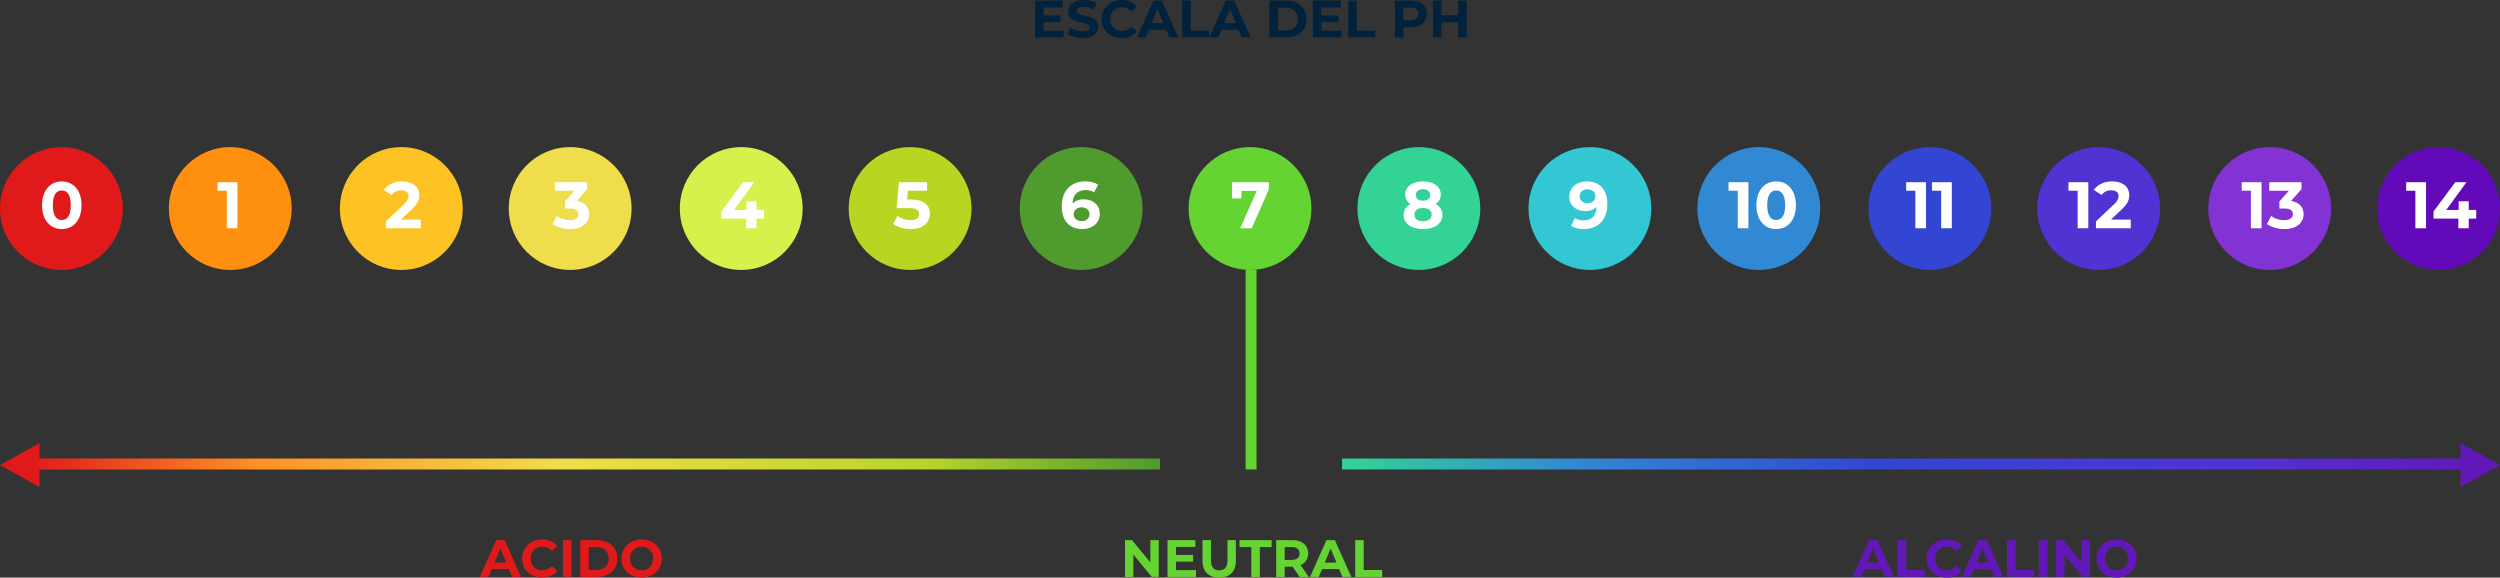 <svg xmlns="http://www.w3.org/2000/svg" xmlns:xlink="http://www.w3.org/1999/xlink" width="1140" height="263.376" viewBox="0 0 1140 263.376">
  <rect x="0" y="0" width="1140" height="263.376" fill="#333333" stroke="none"/>
  <defs>
    <linearGradient id="linear-gradient" x1="0.5" x2="0.5" y2="1" gradientUnits="objectBoundingBox">
      <stop offset="0" stop-color="#e01a1a"/>
      <stop offset="0.202" stop-color="#fd9025"/>
      <stop offset="0.473" stop-color="#f0dd4b"/>
      <stop offset="0.793" stop-color="#b9d52b"/>
      <stop offset="1" stop-color="#509b2d"/>
    </linearGradient>
    <linearGradient id="linear-gradient-2" x1="0.5" x2="0.5" y2="1" gradientUnits="objectBoundingBox">
      <stop offset="0" stop-color="#32d395"/>
      <stop offset="0.202" stop-color="#3289d3"/>
      <stop offset="0.473" stop-color="#3245d3"/>
      <stop offset="0.793" stop-color="#5132d3"/>
      <stop offset="1" stop-color="#6218b9"/>
    </linearGradient>
  </defs>
  <g id="Grupo_9868" data-name="Grupo 9868" transform="translate(-390 -1426.912)">
    <circle id="Elipse_514" data-name="Elipse 514" cx="28" cy="28" r="28" transform="translate(390 1494)" fill="#e01a1a"/>
    <circle id="Elipse_515" data-name="Elipse 515" cx="28" cy="28" r="28" transform="translate(467 1494)" fill="#ff900f"/>
    <circle id="Elipse_516" data-name="Elipse 516" cx="28" cy="28" r="28" transform="translate(545 1494)" fill="#fdc325"/>
    <circle id="Elipse_517" data-name="Elipse 517" cx="28" cy="28" r="28" transform="translate(622 1494)" fill="#f0dd4b"/>
    <circle id="Elipse_518" data-name="Elipse 518" cx="28" cy="28" r="28" transform="translate(700 1494)" fill="#d7f04b"/>
    <circle id="Elipse_519" data-name="Elipse 519" cx="28" cy="28" r="28" transform="translate(777 1494)" fill="#b9d521"/>
    <circle id="Elipse_520" data-name="Elipse 520" cx="28" cy="28" r="28" transform="translate(855 1494)" fill="#509b2d"/>
    <circle id="Elipse_521" data-name="Elipse 521" cx="28" cy="28" r="28" transform="translate(932 1494)" fill="#65d332"/>
    <circle id="Elipse_522" data-name="Elipse 522" cx="28" cy="28" r="28" transform="translate(1009 1494)" fill="#32d395"/>
    <circle id="Elipse_523" data-name="Elipse 523" cx="28" cy="28" r="28" transform="translate(1087 1494)" fill="#32c7d3"/>
    <circle id="Elipse_524" data-name="Elipse 524" cx="28" cy="28" r="28" transform="translate(1164 1494)" fill="#3289d3"/>
    <circle id="Elipse_525" data-name="Elipse 525" cx="28" cy="28" r="28" transform="translate(1242 1494)" fill="#3245d3"/>
    <circle id="Elipse_526" data-name="Elipse 526" cx="28" cy="28" r="28" transform="translate(1319 1494)" fill="#5132d3"/>
    <circle id="Elipse_527" data-name="Elipse 527" cx="28" cy="28" r="28" transform="translate(1397 1494)" fill="#8332d3"/>
    <circle id="Elipse_528" data-name="Elipse 528" cx="28" cy="28" r="28" transform="translate(1474 1494)" fill="#6209b9"/>
    <path id="Trazado_16970" data-name="Trazado 16970" d="M5.856-3.12V-7.008h7.8v-3.024h-7.8V-13.68h8.832V-16.8H1.992V0H15V-3.12ZM23.616.288c4.8,0,7.128-2.4,7.128-5.208,0-6.168-9.768-4.032-9.768-7.128,0-1.056.888-1.92,3.192-1.92a9.488,9.488,0,0,1,4.656,1.32l1.2-2.952a11.269,11.269,0,0,0-5.832-1.488c-4.776,0-7.08,2.376-7.08,5.232,0,6.24,9.768,4.08,9.768,7.224,0,1.032-.936,1.8-3.24,1.8A9.882,9.882,0,0,1,18.1-4.584l-1.32,2.928A11.974,11.974,0,0,0,23.616.288Zm17.832,0a8.632,8.632,0,0,0,6.936-3l-2.5-2.3a5.354,5.354,0,0,1-4.224,1.992A5.154,5.154,0,0,1,36.288-8.4a5.154,5.154,0,0,1,5.376-5.376,5.405,5.405,0,0,1,4.224,1.968l2.5-2.3a8.673,8.673,0,0,0-6.912-2.976c-5.232,0-9.12,3.624-9.12,8.688S36.24.288,41.448.288ZM63.216,0H67.3L59.784-16.8h-3.84L48.456,0H52.44l1.488-3.6h7.8Zm-8.04-6.552,2.664-6.432L60.5-6.552ZM69.048,0H81.36V-3.168H72.936V-16.8H69.048ZM96.24,0h4.08L92.808-16.8h-3.84L81.48,0h3.984l1.488-3.6h7.8ZM88.2-6.552l2.664-6.432,2.664,6.432ZM108.864,0H116.5c5.5,0,9.264-3.312,9.264-8.4s-3.768-8.4-9.264-8.4h-7.632Zm3.888-3.192V-13.608H116.3c3.336,0,5.52,1.992,5.52,5.208s-2.184,5.208-5.52,5.208Zm19.8.072V-7.008h7.8v-3.024h-7.8V-13.68h8.832V-16.8h-12.7V0H141.7V-3.12ZM144.792,0H157.1V-3.168H148.68V-16.8h-3.888Zm28.56-16.8H166.08V0h3.888V-4.632h3.384c4.488,0,7.3-2.328,7.3-6.072C180.648-14.472,177.84-16.8,173.352-16.8Zm-.216,9h-3.168v-5.832h3.168c2.376,0,3.576,1.08,3.576,2.928C176.712-8.88,175.512-7.8,173.136-7.8Zm21.792-9v6.624H187.3V-16.8h-3.888V0H187.3V-6.888h7.632V0h3.888V-16.8Z" transform="translate(860 1444)" fill="#00223d"/>
    <path id="Trazado_16952" data-name="Trazado 16952" d="M10.17.36c5.19,0,9-3.93,9-10.86s-3.81-10.86-9-10.86c-5.16,0-9,3.93-9,10.86S5.01.36,10.17.36Zm0-4.11c-2.4,0-4.08-1.98-4.08-6.75s1.68-6.75,4.08-6.75c2.43,0,4.11,1.98,4.11,6.75S12.6-3.75,10.17-3.75Z" transform="translate(408 1531)" fill="#fff"/>
    <path id="Trazado_16953" data-name="Trazado 16953" d="M.21-21v3.9h4.2V0H9.27V-21Z" transform="translate(489 1531)" fill="#fff"/>
    <path id="Trazado_16954" data-name="Trazado 16954" d="M7.83-3.96l4.83-4.56c2.94-2.73,3.51-4.59,3.51-6.63,0-3.81-3.12-6.21-7.8-6.21-3.78,0-6.72,1.53-8.34,3.9l3.54,2.28a5.135,5.135,0,0,1,4.35-2.1c2.22,0,3.36.96,3.36,2.61,0,1.02-.33,2.1-2.19,3.87L.99-3.15V0H16.86V-3.96Z" transform="translate(565 1531)" fill="#fff"/>
    <path id="Trazado_16955" data-name="Trazado 16955" d="M10.98-12.45l4.74-5.4V-21H1.02v3.9H9.96L5.64-12.21V-9H7.86c2.76,0,3.93.99,3.93,2.58,0,1.71-1.5,2.7-3.93,2.7a10.2,10.2,0,0,1-6-1.89L-.03-1.89A14.439,14.439,0,0,0,7.98.36c5.97,0,8.7-3.24,8.7-6.78C16.68-9.51,14.76-11.85,10.98-12.45Z" transform="translate(642 1531)" fill="#fff"/>
    <path id="Trazado_16956" data-name="Trazado 16956" d="M20.4-8.37H16.98V-12.3H12.39v3.93H6.75L15.93-21h-5.1L.93-7.68v3.27H12.24V0h4.74V-4.41H20.4Z" transform="translate(718 1531)" fill="#fff"/>
    <path id="Trazado_16957" data-name="Trazado 16957" d="M8.37-13.11H6.66l.33-3.99h8.76V-21H2.94L1.86-9.18H7.23c3.81,0,4.89,1.08,4.89,2.73,0,1.71-1.5,2.73-3.93,2.73A10.106,10.106,0,0,1,2.22-5.61L.3-1.89A14.511,14.511,0,0,0,8.31.36c6,0,8.73-3.24,8.73-6.96S14.58-13.11,8.37-13.11Z" transform="translate(797 1531)" fill="#fff"/>
    <path id="Trazado_16958" data-name="Trazado 16958" d="M11.28-13.17a7.088,7.088,0,0,0-5.19,1.86c.15-4.02,2.4-6.09,5.91-6.09a6.916,6.916,0,0,1,3.93,1.05l1.8-3.57a11.339,11.339,0,0,0-5.85-1.44c-6.33,0-10.71,4.05-10.71,11.31C1.17-3.27,4.77.36,10.56.36c4.44,0,7.95-2.7,7.95-6.99C18.51-10.59,15.33-13.17,11.28-13.17Zm-.99,9.9C7.95-3.27,6.6-4.59,6.6-6.39c0-1.83,1.5-3.15,3.63-3.15,2.16,0,3.57,1.23,3.57,3.15S12.36-3.27,10.29-3.27Z" transform="translate(873 1531)" fill="#fff"/>
    <path id="Trazado_16959" data-name="Trazado 16959" d="M.78-21v7.38H5.1v-3.42h6.96L4.53,0H9.81l7.8-17.85V-21Z" transform="translate(951 1531)" fill="#fff"/>
    <path id="Trazado_16960" data-name="Trazado 16960" d="M15.54-11.04A4.877,4.877,0,0,0,18-15.36c0-3.69-3.3-6-8.13-6-4.77,0-8.07,2.31-8.07,6a4.851,4.851,0,0,0,2.43,4.32A5.339,5.339,0,0,0,1.05-6.09C1.05-2.13,4.56.36,9.87.36c5.34,0,8.88-2.49,8.88-6.45A5.319,5.319,0,0,0,15.54-11.04ZM9.87-17.79c1.98,0,3.3.99,3.3,2.64,0,1.59-1.29,2.58-3.3,2.58-1.98,0-3.24-.99-3.24-2.58C6.63-16.8,7.92-17.79,9.87-17.79Zm0,14.58c-2.4,0-3.9-1.17-3.9-3.03s1.5-3,3.9-3c2.43,0,3.96,1.14,3.96,3S12.3-3.21,9.87-3.21Z" transform="translate(1029 1531)" fill="#fff"/>
    <path id="Trazado_16961" data-name="Trazado 16961" d="M8.55-21.36C4.11-21.36.6-18.66.6-14.37c0,3.96,3.18,6.54,7.23,6.54a7.177,7.177,0,0,0,5.22-1.89C12.9-5.67,10.62-3.6,7.14-3.6A6.792,6.792,0,0,1,3.21-4.65L1.41-1.08A11.225,11.225,0,0,0,7.23.36c6.36,0,10.71-4.05,10.71-11.31C17.94-17.73,14.37-21.36,8.55-21.36Zm.36,9.9c-2.16,0-3.57-1.23-3.57-3.15s1.44-3.12,3.51-3.12c2.31,0,3.66,1.32,3.66,3.12C12.51-12.78,11.04-11.46,8.91-11.46Z" transform="translate(1105 1531)" fill="#fff"/>
    <path id="Trazado_16962" data-name="Trazado 16962" d="M.21-21v3.9h4.2V0H9.27V-21ZM21.93.36c5.19,0,9-3.93,9-10.86s-3.81-10.86-9-10.86c-5.16,0-9,3.93-9,10.86S16.77.36,21.93.36Zm0-4.11c-2.4,0-4.08-1.98-4.08-6.75s1.68-6.75,4.08-6.75c2.43,0,4.11,1.98,4.11,6.75S24.36-3.75,21.93-3.75Z" transform="translate(1178 1531)" fill="#fff"/>
    <path id="Trazado_16963" data-name="Trazado 16963" d="M.21-21v3.9h4.2V0H9.27V-21Zm11.76,0v3.9h4.2V0h4.86V-21Z" transform="translate(1259 1531)" fill="#fff"/>
    <path id="Trazado_16964" data-name="Trazado 16964" d="M.21-21v3.9h4.2V0H9.27V-21ZM19.59-3.96l4.83-4.56c2.94-2.73,3.51-4.59,3.51-6.63,0-3.81-3.12-6.21-7.8-6.21-3.78,0-6.72,1.53-8.34,3.9l3.54,2.28a5.135,5.135,0,0,1,4.35-2.1c2.22,0,3.36.96,3.36,2.61,0,1.02-.33,2.1-2.19,3.87l-8.1,7.65V0H28.62V-3.96Z" transform="translate(1333 1531)" fill="#fff"/>
    <path id="Trazado_16965" data-name="Trazado 16965" d="M.21-21v3.9h4.2V0H9.27V-21Zm22.53,8.55,4.74-5.4V-21H12.78v3.9h8.94L17.4-12.21V-9h2.22c2.76,0,3.93.99,3.93,2.58,0,1.71-1.5,2.7-3.93,2.7a10.2,10.2,0,0,1-6-1.89L11.73-1.89A14.439,14.439,0,0,0,19.74.36c5.97,0,8.7-3.24,8.7-6.78C28.44-9.51,26.52-11.85,22.74-12.45Z" transform="translate(1412 1531)" fill="#fff"/>
    <path id="Trazado_16966" data-name="Trazado 16966" d="M.21-21v3.9h4.2V0H9.27V-21ZM32.16-8.37H28.74V-12.3H24.15v3.93H18.51L27.69-21h-5.1L12.69-7.68v3.27H24V0h4.74V-4.41h3.42Z" transform="translate(1487 1531)" fill="#fff"/>
    <rect id="Rectángulo_1881" data-name="Rectángulo 1881" width="5" height="91" transform="translate(958 1550)" fill="#65d332"/>
    <path id="Trazado_16968" data-name="Trazado 16968" d="M13.56-16.8V-6.6L5.208-16.8H1.992V0h3.84V-10.2L14.208,0H17.4V-16.8ZM25.248-3.12V-7.008h7.8v-3.024h-7.8V-13.68H34.08V-16.8h-12.7V0H34.392V-3.12ZM44.952.288c4.776,0,7.608-2.736,7.608-7.68V-16.8H48.72v9.264c0,3.192-1.368,4.512-3.744,4.512-2.352,0-3.744-1.32-3.744-4.512V-16.8H37.344v9.408C37.344-2.448,40.176.288,44.952.288ZM59.592,0H63.48V-13.632h5.376V-16.8H54.216v3.168h5.376ZM85.824,0,82.056-5.4a5.462,5.462,0,0,0,3.456-5.3c0-3.768-2.808-6.1-7.3-6.1H70.944V0h3.888V-4.68h3.576L81.648,0ZM81.576-10.7c0,1.824-1.2,2.928-3.576,2.928H74.832v-5.856H78C80.376-13.632,81.576-12.552,81.576-10.7ZM101.136,0h4.08L97.7-16.8h-3.84L86.376,0H90.36l1.488-3.6h7.8ZM93.1-6.552l2.664-6.432,2.664,6.432ZM106.968,0H119.28V-3.168h-8.424V-16.8h-3.888Z" transform="translate(901 1690)" fill="#65d332"/>
    <rect id="Rectángulo_1882" data-name="Rectángulo 1882" width="5" height="518" transform="translate(401 1641) rotate(-90)" fill="url(#linear-gradient)"/>
    <path id="Polígono_5" data-name="Polígono 5" d="M10,0,20,18H0Z" transform="translate(390 1649) rotate(-90)" fill="#e01a1a"/>
    <rect id="Rectángulo_1883" data-name="Rectángulo 1883" width="5" height="518" transform="translate(1002 1641) rotate(-90)" fill="url(#linear-gradient-2)"/>
    <path id="Polígono_6" data-name="Polígono 6" d="M10,0,20,18H0Z" transform="translate(1530 1629) rotate(90)" fill="#6218b9"/>
    <path id="Trazado_16969" data-name="Trazado 16969" d="M14.544,0h4.08L11.112-16.8H7.272L-.216,0H3.768L5.256-3.6h7.8ZM6.5-6.552l2.664-6.432,2.664,6.432ZM28.176.288a8.632,8.632,0,0,0,6.936-3l-2.5-2.3a5.354,5.354,0,0,1-4.224,1.992A5.154,5.154,0,0,1,23.016-8.4a5.154,5.154,0,0,1,5.376-5.376,5.405,5.405,0,0,1,4.224,1.968l2.5-2.3A8.673,8.673,0,0,0,28.2-17.088c-5.232,0-9.12,3.624-9.12,8.688S22.968.288,28.176.288ZM37.728,0h3.888V-16.8H37.728ZM45.6,0h7.632c5.5,0,9.264-3.312,9.264-8.4s-3.768-8.4-9.264-8.4H45.6Zm3.888-3.192V-13.608H53.04c3.336,0,5.52,1.992,5.52,5.208s-2.184,5.208-5.52,5.208ZM73.56.288c5.28,0,9.192-3.672,9.192-8.688s-3.912-8.688-9.192-8.688c-5.3,0-9.192,3.7-9.192,8.688S68.256.288,73.56.288Zm0-3.312A5.125,5.125,0,0,1,68.3-8.4a5.125,5.125,0,0,1,5.256-5.376A5.125,5.125,0,0,1,78.816-8.4,5.125,5.125,0,0,1,73.56-3.024Z" transform="translate(609 1690)" fill="#e01a1a"/>
    <path id="Trazado_16967" data-name="Trazado 16967" d="M14.544,0h4.08L11.112-16.8H7.272L-.216,0H3.768L5.256-3.6h7.8ZM6.5-6.552l2.664-6.432,2.664,6.432ZM20.376,0H32.688V-3.168H24.264V-16.8H20.376ZM42.624.288a8.632,8.632,0,0,0,6.936-3l-2.5-2.3A5.354,5.354,0,0,1,42.84-3.024,5.154,5.154,0,0,1,37.464-8.4a5.154,5.154,0,0,1,5.376-5.376,5.405,5.405,0,0,1,4.224,1.968l2.5-2.3a8.673,8.673,0,0,0-6.912-2.976c-5.232,0-9.12,3.624-9.12,8.688S37.416.288,42.624.288ZM64.392,0h4.08L60.96-16.8H57.12L49.632,0h3.984L55.1-3.6h7.8Zm-8.04-6.552,2.664-6.432L61.68-6.552ZM70.224,0H82.536V-3.168H74.112V-16.8H70.224Zm14.5,0h3.888V-16.8H84.72Zm19.44-16.8V-6.6L95.808-16.8H92.592V0h3.84V-10.2L104.808,0H108V-16.8ZM120.12.288c5.28,0,9.192-3.672,9.192-8.688s-3.912-8.688-9.192-8.688c-5.3,0-9.192,3.7-9.192,8.688S114.816.288,120.12.288Zm0-3.312A5.125,5.125,0,0,1,114.864-8.4a5.125,5.125,0,0,1,5.256-5.376A5.125,5.125,0,0,1,125.376-8.4,5.125,5.125,0,0,1,120.12-3.024Z" transform="translate(1235 1690)" fill="#6218b9"/>
  </g>
</svg>

